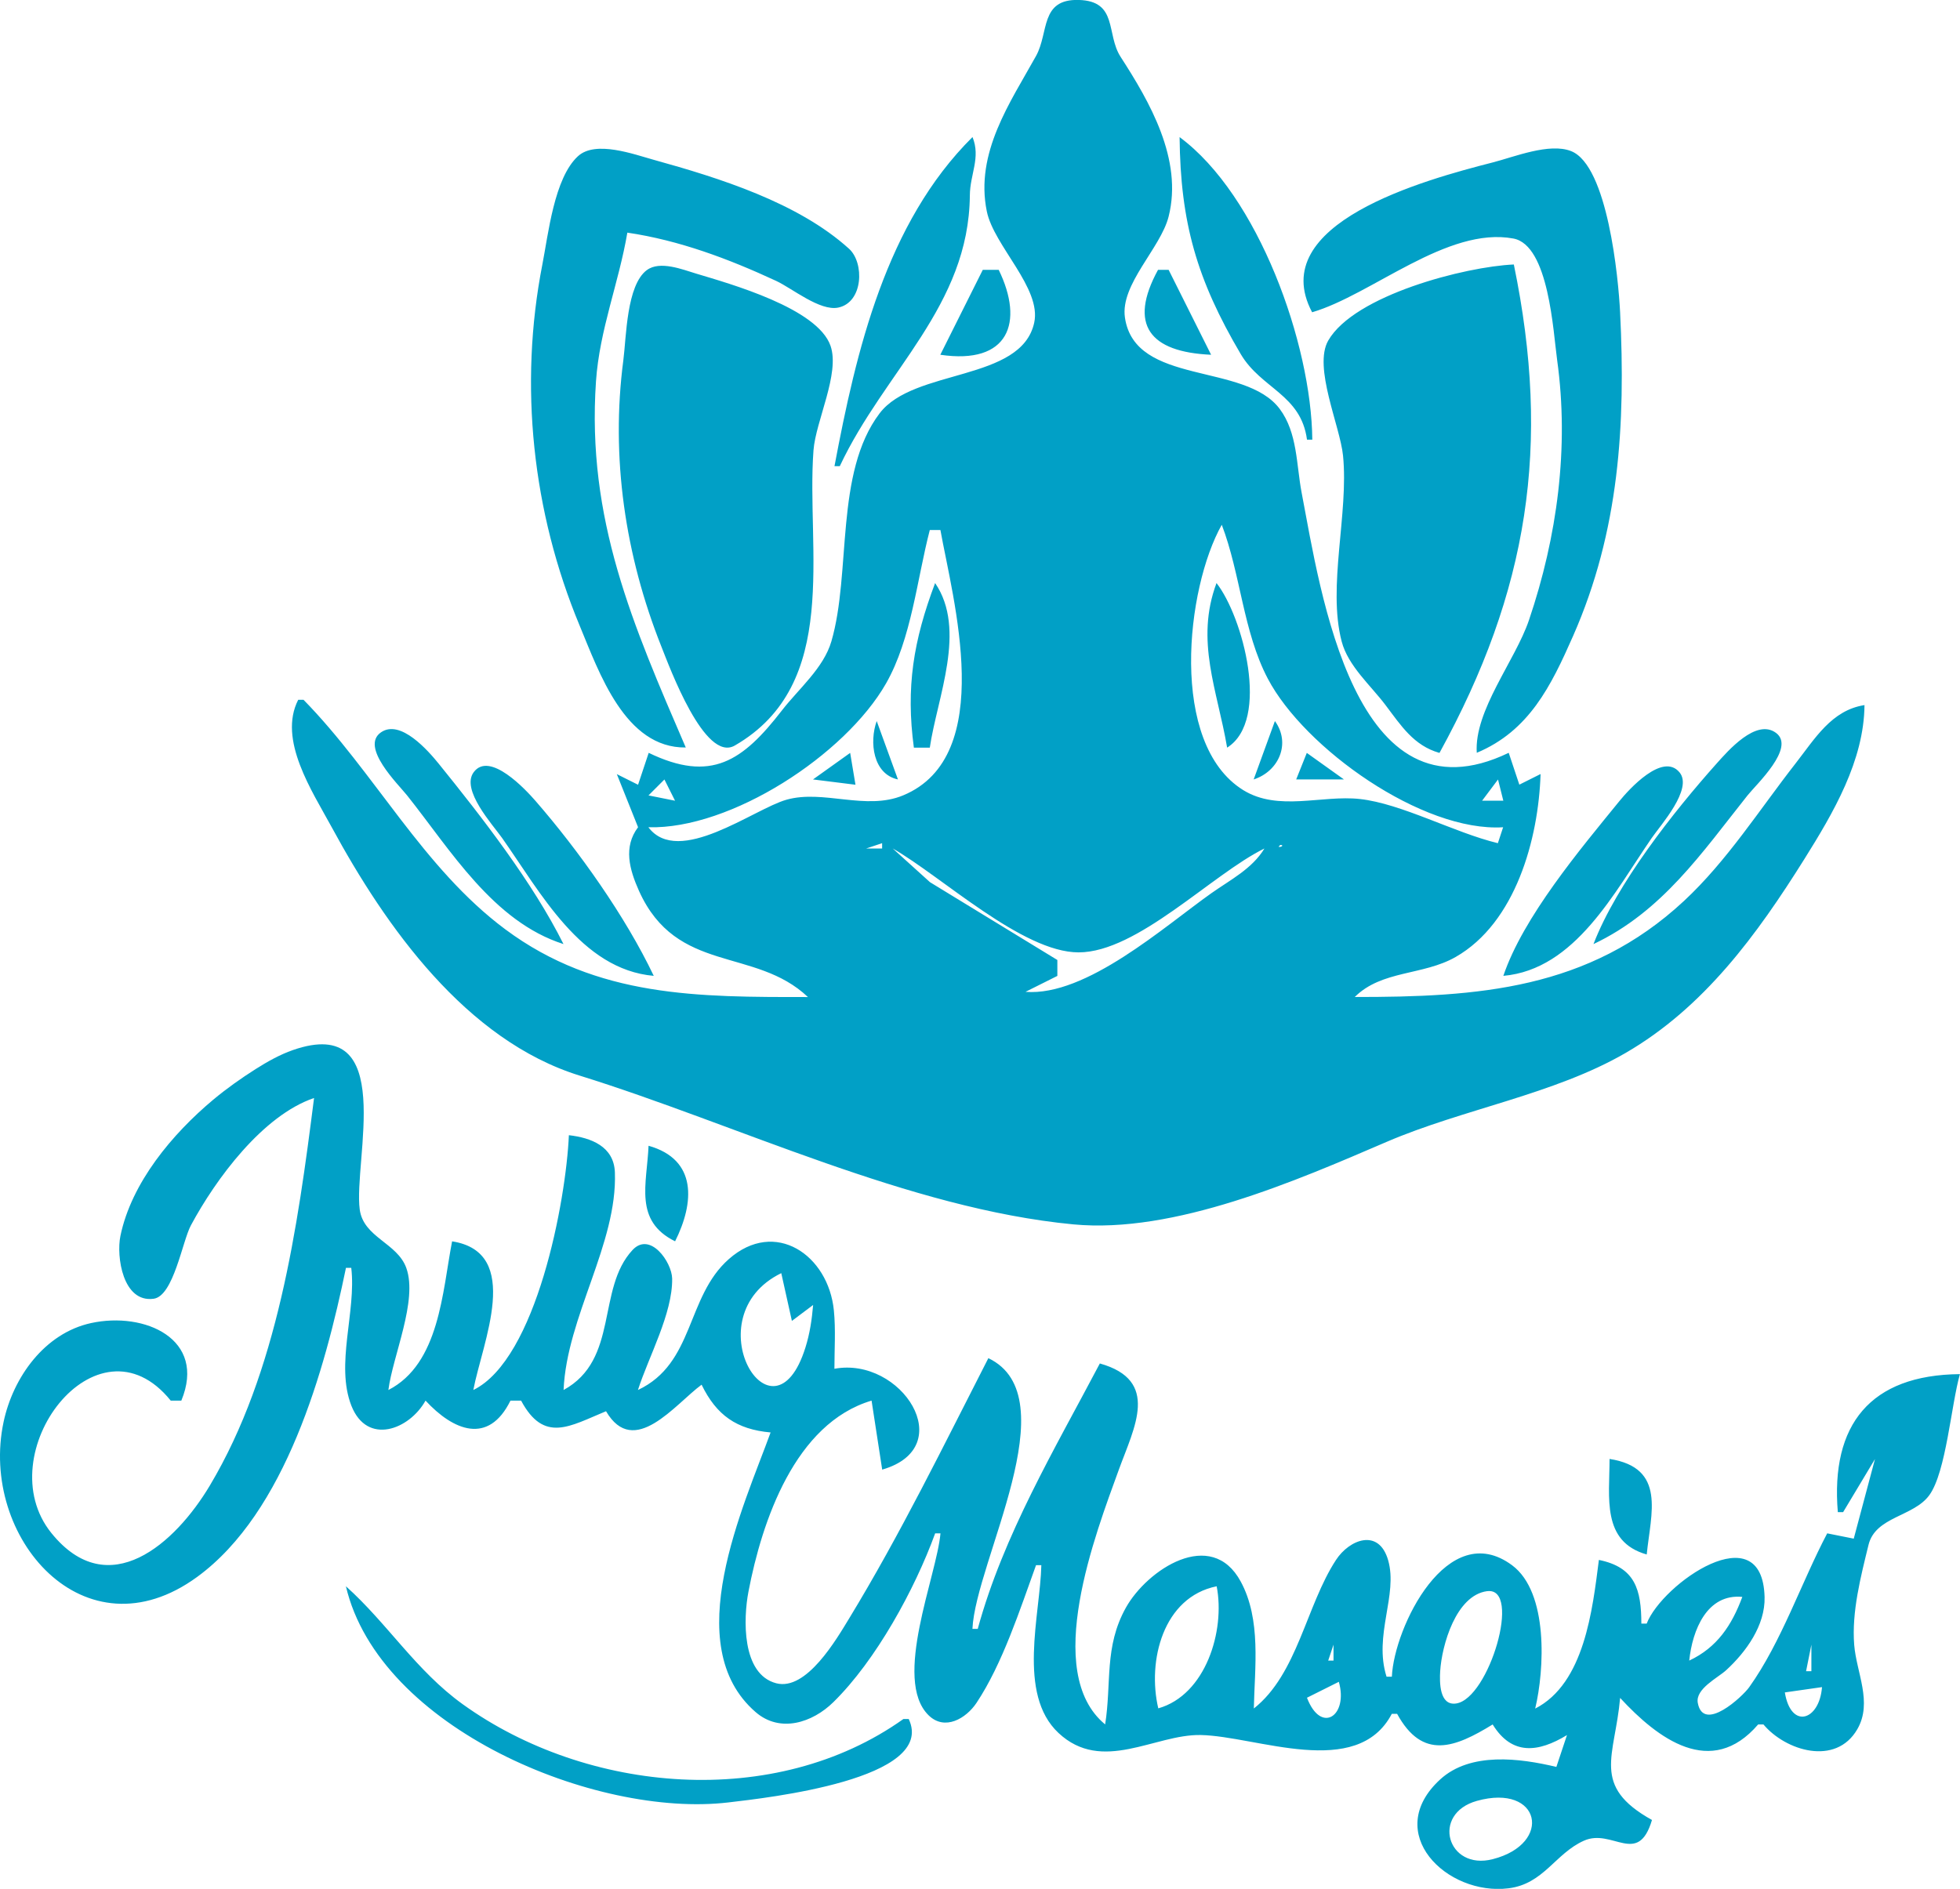 <?xml version="1.0" encoding="UTF-8" standalone="no"?>
<!-- Created with Inkscape (http://www.inkscape.org/) -->

<svg
   width="39.875mm"
   height="38.436mm"
   viewBox="0 0 39.875 38.436"
   version="1.1"
   id="svg671"
   inkscape:version="1.2.1 (9c6d41e410, 2022-07-14)"
   sodipodi:docname="logo-primary.svg"
   xmlns:inkscape="http://www.inkscape.org/namespaces/inkscape"
   xmlns:sodipodi="http://sodipodi.sourceforge.net/DTD/sodipodi-0.dtd"
   xmlns="http://www.w3.org/2000/svg"
   xmlns:svg="http://www.w3.org/2000/svg">
  <sodipodi:namedview
     id="namedview673"
     pagecolor="#ffffff"
     bordercolor="#666666"
     borderopacity="1.0"
     inkscape:showpageshadow="2"
     inkscape:pageopacity="0.0"
     inkscape:pagecheckerboard="0"
     inkscape:deskcolor="#d1d1d1"
     inkscape:document-units="mm"
     showgrid="false"
     inkscape:zoom="2.3786088"
     inkscape:cx="-42.251588"
     inkscape:cy="51.290485"
     inkscape:window-width="1920"
     inkscape:window-height="1009"
     inkscape:window-x="1432"
     inkscape:window-y="-8"
     inkscape:window-maximized="1"
     inkscape:current-layer="layer1" />
  <defs
     id="defs668">
    <clipPath
       clipPathUnits="userSpaceOnUse"
       id="clipPath15214">
      <rect
         style="fill:#7e7e7e;fill-opacity:1;stroke:none;stroke-width:0.627;stroke-linecap:round;stroke-linejoin:round;paint-order:stroke markers fill"
         id="rect15216"
         width="61.383"
         height="55.827"
         x="29.898"
         y="39.952" />
    </clipPath>
  </defs>
  <g
     inkscape:label="Capa 1"
     inkscape:groupmode="layer"
     id="layer1"
     transform="translate(-115.621,-121.114)">
    <path
       style="fill:#01a0c6;stroke:none;stroke-width:0.108;fill-opacity:1"
       d="m 128.818,136.435 -0.216,0.648 -0.432,-0.216 0.432,1.08 c -0.302,0.401 -0.178,0.856 0.019,1.296 0.767,1.702 2.358,1.137 3.437,2.16 -2.209,0 -4.284,0.016 -6.157,-1.378 -1.675,-1.246 -2.66,-3.196 -4.105,-4.671 h -0.108 c -0.417,0.813 0.285,1.862 0.681,2.592 1.1,2.028 2.733,4.337 5.043,5.055 3.197,0.993 6.697,2.709 10.046,3.028 2.052,0.195 4.534,-0.888 6.373,-1.679 1.554,-0.668 3.408,-0.966 4.861,-1.809 1.599,-0.927 2.676,-2.411 3.638,-3.946 0.588,-0.939 1.213,-2.001 1.223,-3.133 -0.67,0.104 -1.007,0.681 -1.403,1.188 -0.734,0.94 -1.393,1.982 -2.27,2.798 -1.943,1.808 -4.201,1.955 -6.697,1.954 0.549,-0.548 1.39,-0.435 2.052,-0.814 1.221,-0.698 1.686,-2.404 1.728,-3.723 l -0.432,0.216 -0.216,-0.648 c -3.142,1.515 -3.826,-3.268 -4.213,-5.293 -0.109,-0.571 -0.083,-1.219 -0.446,-1.705 -0.713,-0.954 -2.946,-0.465 -3.149,-1.859 -0.098,-0.676 0.724,-1.408 0.888,-2.052 0.297,-1.167 -0.391,-2.348 -0.976,-3.253 -0.3,-0.465 -0.048,-1.137 -0.854,-1.158 -0.788,-0.02 -0.602,0.661 -0.866,1.139 -0.523,0.944 -1.246,1.971 -1.002,3.163 0.143,0.701 1.119,1.563 0.964,2.267 -0.265,1.204 -2.448,0.924 -3.145,1.843 -0.918,1.212 -0.573,3.241 -0.981,4.64 -0.159,0.545 -0.666,0.966 -1.005,1.404 -0.8,1.033 -1.44,1.479 -2.713,0.864 m 6.589,-12.53 c -1.761,1.746 -2.367,4.356 -2.808,6.697 h 0.108 c 0.912,-1.942 2.625,-3.257 2.646,-5.509 0.002,-0.43 0.225,-0.769 0.054,-1.188 m 4.213,0 c 0.017,1.736 0.349,2.899 1.245,4.418 0.417,0.705 1.224,0.818 1.347,1.74 h 0.108 c -0.017,-1.946 -1.097,-4.973 -2.7,-6.157 m -10.046,12.422 c -1.078,-2.502 -2.019,-4.646 -1.827,-7.453 0.072,-1.048 0.465,-2.004 0.638,-3.025 1.054,0.155 2.062,0.534 3.025,0.981 0.328,0.152 0.893,0.622 1.266,0.544 0.51,-0.106 0.535,-0.911 0.219,-1.197 -1.04,-0.942 -2.646,-1.442 -3.97,-1.809 -0.405,-0.112 -1.187,-0.403 -1.545,-0.074 -0.484,0.445 -0.603,1.587 -0.724,2.203 -0.481,2.459 -0.203,5.037 0.757,7.345 0.399,0.96 0.925,2.498 2.159,2.484 m 12.746,-8.857 c 1.211,-0.355 2.749,-1.751 4.093,-1.5 0.722,0.135 0.81,1.9 0.89,2.472 0.247,1.78 0.002,3.596 -0.573,5.293 -0.28,0.826 -1.119,1.842 -1.062,2.7 1.066,-0.447 1.51,-1.358 1.959,-2.376 0.942,-2.137 1.07,-4.303 0.957,-6.589 -0.034,-0.694 -0.253,-2.986 -0.997,-3.279 -0.442,-0.175 -1.161,0.12 -1.596,0.231 -1.383,0.353 -4.634,1.24 -3.673,3.048 m -13.532,-0.86 c -0.417,0.308 -0.419,1.363 -0.48,1.832 -0.26,1.977 0.035,3.976 0.774,5.833 0.166,0.416 0.88,2.365 1.493,2.012 2.168,-1.25 1.449,-3.982 1.601,-6.008 0.045,-0.595 0.542,-1.561 0.347,-2.125 -0.265,-0.766 -2.036,-1.26 -2.733,-1.47 -0.276,-0.083 -0.737,-0.269 -1.002,-0.073 m 16.124,9.825 c 1.81,-3.298 2.272,-6.259 1.512,-9.938 -0.986,0.043 -3.245,0.624 -3.776,1.548 -0.31,0.539 0.241,1.74 0.301,2.341 0.118,1.18 -0.32,2.661 -0.028,3.781 0.131,0.5 0.589,0.893 0.892,1.295 0.319,0.422 0.573,0.824 1.097,0.974 m -9.29,-9.83 -0.864,1.728 c 1.391,0.207 1.71,-0.656 1.188,-1.728 h -0.324 m 3.565,0 c -0.61,1.118 -0.169,1.674 1.08,1.728 l -0.864,-1.728 h -0.216 m 1.296,5.185 c 0.385,1.005 0.435,2.177 0.937,3.133 0.747,1.421 3.149,3.127 4.788,3.025 l -0.107,0.324 c -0.887,-0.214 -1.957,-0.805 -2.808,-0.899 -0.773,-0.085 -1.661,0.26 -2.374,-0.182 -1.516,-0.942 -1.163,-4.111 -0.434,-5.4 m -5.725,0.108 c 0.248,1.392 1.162,4.602 -0.758,5.4 -0.761,0.316 -1.624,-0.124 -2.375,0.089 -0.666,0.189 -2.195,1.372 -2.808,0.56 1.674,0.046 4.004,-1.471 4.835,-2.927 0.516,-0.904 0.63,-2.123 0.89,-3.122 h 0.216 m -0.108,1.08 c -0.443,1.173 -0.597,2.126 -0.432,3.349 h 0.324 c 0.15,-1.02 0.757,-2.4 0.108,-3.349 m 5.725,0 c -0.439,1.173 0.019,2.186 0.216,3.349 0.889,-0.56 0.315,-2.674 -0.216,-3.349 m -6.913,2.808 c -0.154,0.427 -0.076,1.08 0.432,1.188 l -0.432,-1.188 m 8.101,0 -0.432,1.188 c 0.514,-0.166 0.76,-0.736 0.432,-1.188 m -14.474,4.537 c -0.622,-1.248 -1.659,-2.583 -2.54,-3.672 -0.208,-0.256 -0.776,-0.912 -1.173,-0.635 -0.429,0.298 0.355,1.06 0.532,1.283 0.885,1.111 1.75,2.568 3.181,3.025 m 20.956,0 c 1.395,-0.66 2.202,-1.854 3.133,-3.025 0.179,-0.225 0.984,-0.972 0.58,-1.272 -0.404,-0.301 -0.981,0.369 -1.209,0.624 -0.875,0.98 -2.034,2.449 -2.504,3.672 m -15.879,-3.349 0.864,0.108 -0.108,-0.648 -0.756,0.54 m 10.046,-0.54 -0.216,0.54 h 0.972 l -0.756,-0.54 m -13.286,4.537 c -0.574,-1.208 -1.53,-2.554 -2.409,-3.564 -0.19,-0.218 -0.931,-1.021 -1.255,-0.579 -0.263,0.359 0.386,1.065 0.577,1.335 0.778,1.1 1.605,2.678 3.087,2.808 m 17.283,0 c 1.466,-0.129 2.265,-1.711 3.022,-2.808 0.18,-0.261 0.843,-0.998 0.563,-1.334 -0.343,-0.412 -1.028,0.347 -1.22,0.583 -0.801,0.984 -1.96,2.362 -2.364,3.56 m -17.067,-3.997 0.216,0.432 -0.54,-0.108 0.324,-0.324 m 16.959,0 0.108,0.432 h -0.432 l 0.324,-0.432 m -12.53,1.296 v 0.108 h -0.324 l 0.324,-0.108 m 8.101,0.036 c 0.084,0 0.017,0.054 -0.036,0.036 l 0.036,-0.036 m -7.885,0.072 c 0.994,0.567 2.635,2.114 3.781,2.114 1.197,0 2.713,-1.59 3.781,-2.114 -0.251,0.414 -0.689,0.634 -1.08,0.91 -0.957,0.677 -2.546,2.104 -3.781,2.007 l 0.648,-0.324 v -0.324 l -2.592,-1.584 -0.756,-0.684 m -11.774,5.077 c -0.333,2.624 -0.741,5.573 -2.12,7.885 -0.701,1.176 -2.06,2.406 -3.223,0.968 -1.301,-1.609 0.928,-4.555 2.427,-2.696 h 0.216 c 0.519,-1.256 -0.748,-1.815 -1.836,-1.578 -0.947,0.206 -1.587,1.105 -1.78,2.01 -0.501,2.347 1.648,4.829 3.939,3.155 1.8,-1.315 2.598,-4.213 3.026,-6.288 h 0.108 c 0.105,0.892 -0.327,1.962 0.002,2.804 0.321,0.816 1.179,0.489 1.509,-0.103 0.562,0.608 1.279,0.911 1.728,0 h 0.216 c 0.468,0.874 0.992,0.519 1.728,0.216 0.568,0.971 1.407,-0.145 1.944,-0.54 0.303,0.623 0.714,0.91 1.404,0.972 -0.546,1.504 -1.876,4.331 -0.304,5.691 0.498,0.431 1.155,0.215 1.58,-0.202 0.868,-0.851 1.659,-2.3 2.072,-3.436 h 0.108 c -0.075,0.865 -0.979,2.973 -0.244,3.7 0.332,0.328 0.767,0.065 0.977,-0.25 0.528,-0.793 0.887,-1.907 1.211,-2.802 h 0.108 c -0.022,1.003 -0.498,2.621 0.349,3.414 0.89,0.833 1.959,0.024 2.892,0.042 1.138,0.022 3.18,0.919 3.889,-0.431 h 0.108 c 0.519,0.949 1.177,0.687 1.944,0.216 0.392,0.636 0.928,0.571 1.512,0.216 l -0.216,0.648 c -0.745,-0.178 -1.747,-0.309 -2.362,0.253 -1.19,1.089 0.134,2.375 1.39,2.217 0.716,-0.09 0.947,-0.706 1.531,-0.968 0.579,-0.261 1.102,0.533 1.386,-0.422 -1.249,-0.696 -0.752,-1.292 -0.648,-2.484 0.764,0.827 1.851,1.653 2.808,0.54 h 0.108 c 0.448,0.535 1.472,0.855 1.91,0.096 0.315,-0.546 -0.019,-1.152 -0.064,-1.717 -0.053,-0.672 0.134,-1.388 0.291,-2.032 0.141,-0.581 0.92,-0.572 1.239,-1.015 0.341,-0.474 0.443,-1.839 0.621,-2.461 -1.823,0.016 -2.633,1.027 -2.484,2.808 h 0.108 l 0.648,-1.08 -0.432,1.62 -0.54,-0.108 c -0.528,1.003 -0.931,2.212 -1.587,3.131 -0.135,0.19 -0.933,0.935 -1.046,0.319 -0.052,-0.286 0.405,-0.508 0.576,-0.664 0.405,-0.371 0.798,-0.913 0.783,-1.489 -0.044,-1.702 -2.084,-0.273 -2.399,0.54 h -0.108 c -0.002,-0.69 -0.123,-1.146 -0.864,-1.296 -0.13,1.009 -0.292,2.511 -1.296,3.025 0.189,-0.786 0.274,-2.363 -0.469,-2.916 -1.312,-0.976 -2.401,1.258 -2.447,2.267 h -0.108 c -0.268,-0.845 0.237,-1.663 0.032,-2.372 -0.19,-0.656 -0.788,-0.422 -1.061,-0.003 -0.608,0.931 -0.782,2.32 -1.671,3.022 0.017,-0.835 0.154,-1.806 -0.266,-2.582 -0.601,-1.112 -1.907,-0.24 -2.337,0.53 -0.445,0.797 -0.288,1.534 -0.422,2.376 -1.286,-1.06 -0.194,-3.881 0.279,-5.185 0.314,-0.864 0.844,-1.814 -0.387,-2.16 -0.915,1.738 -1.962,3.49 -2.484,5.401 h -0.108 c 0.063,-1.372 1.968,-4.724 0.324,-5.509 -0.91,1.778 -1.791,3.585 -2.83,5.293 -0.258,0.424 -0.869,1.482 -1.484,1.323 -0.712,-0.184 -0.67,-1.326 -0.567,-1.863 0.276,-1.444 0.949,-3.426 2.505,-3.889 l 0.216,1.404 c 1.581,-0.455 0.392,-2.305 -0.972,-2.052 0,-0.393 0.028,-0.797 -0.011,-1.188 -0.112,-1.125 -1.195,-1.876 -2.138,-1.043 -0.872,0.77 -0.695,2.121 -1.848,2.663 0.216,-0.675 0.707,-1.558 0.696,-2.268 -0.007,-0.337 -0.449,-0.964 -0.806,-0.581 -0.737,0.792 -0.268,2.228 -1.403,2.849 0.064,-1.491 1.097,-2.978 1.044,-4.428 -0.019,-0.531 -0.487,-0.706 -0.936,-0.757 -0.058,1.332 -0.658,4.556 -1.944,5.185 0.181,-0.96 1.012,-2.801 -0.432,-3.025 -0.198,1.02 -0.254,2.491 -1.296,3.025 0.088,-0.693 0.602,-1.819 0.365,-2.482 -0.183,-0.513 -0.871,-0.62 -0.948,-1.191 -0.133,-0.988 0.776,-3.989 -1.361,-3.244 -0.266,0.093 -0.519,0.236 -0.756,0.386 -0.298,0.189 -0.593,0.398 -0.864,0.624 -0.83,0.695 -1.663,1.685 -1.888,2.773 -0.086,0.417 0.049,1.363 0.677,1.277 0.404,-0.055 0.584,-1.172 0.757,-1.493 0.508,-0.947 1.462,-2.237 2.506,-2.592 m 6.805,0.972 c -0.033,0.777 -0.304,1.528 0.54,1.944 0.392,-0.782 0.456,-1.664 -0.54,-1.944 m 2.7,2.592 0.216,0.972 0.432,-0.324 c -0.025,0.295 -0.067,0.58 -0.156,0.864 -0.663,2.123 -2.303,-0.626 -0.492,-1.512 m 16.851,3.781 c 0,0.784 -0.167,1.682 0.756,1.944 0.083,-0.835 0.403,-1.764 -0.756,-1.944 m -25.888,2.34 0.036,0.072 -0.036,-0.072 m 0.18,0.252 c 0.678,2.887 5.08,4.715 7.777,4.398 0.79,-0.093 4.248,-0.471 3.673,-1.698 h -0.108 c -2.611,1.859 -6.437,1.519 -8.966,-0.301 -0.948,-0.682 -1.529,-1.642 -2.376,-2.4 m 17.715,0 c 0.177,0.909 -0.225,2.212 -1.188,2.484 -0.227,-0.966 0.098,-2.264 1.188,-2.484 m 5.503,0.1 c 0.711,-0.094 0.04,2.185 -0.631,2.285 -0.344,0.051 -0.338,-0.438 -0.325,-0.657 0.033,-0.526 0.32,-1.545 0.956,-1.629 m 5.191,0.117 c -0.214,0.577 -0.513,1.03 -1.08,1.296 0.064,-0.622 0.361,-1.365 1.08,-1.296 m -8.317,0.972 v 0.324 h -0.108 l 0.108,-0.324 m 9.722,0 v 0.54 h -0.108 l 0.108,-0.54 m -9.614,0.756 c 0.197,0.687 -0.359,1.078 -0.648,0.324 l 0.648,-0.324 m 9.83,0.108 c -0.052,0.684 -0.632,0.867 -0.756,0.108 l 0.756,-0.108 m -7.021,2.315 c 1.297,-0.362 1.555,0.87 0.323,1.186 -0.926,0.238 -1.262,-0.924 -0.323,-1.186 z"
       id="path16925" />
  </g>
</svg>
